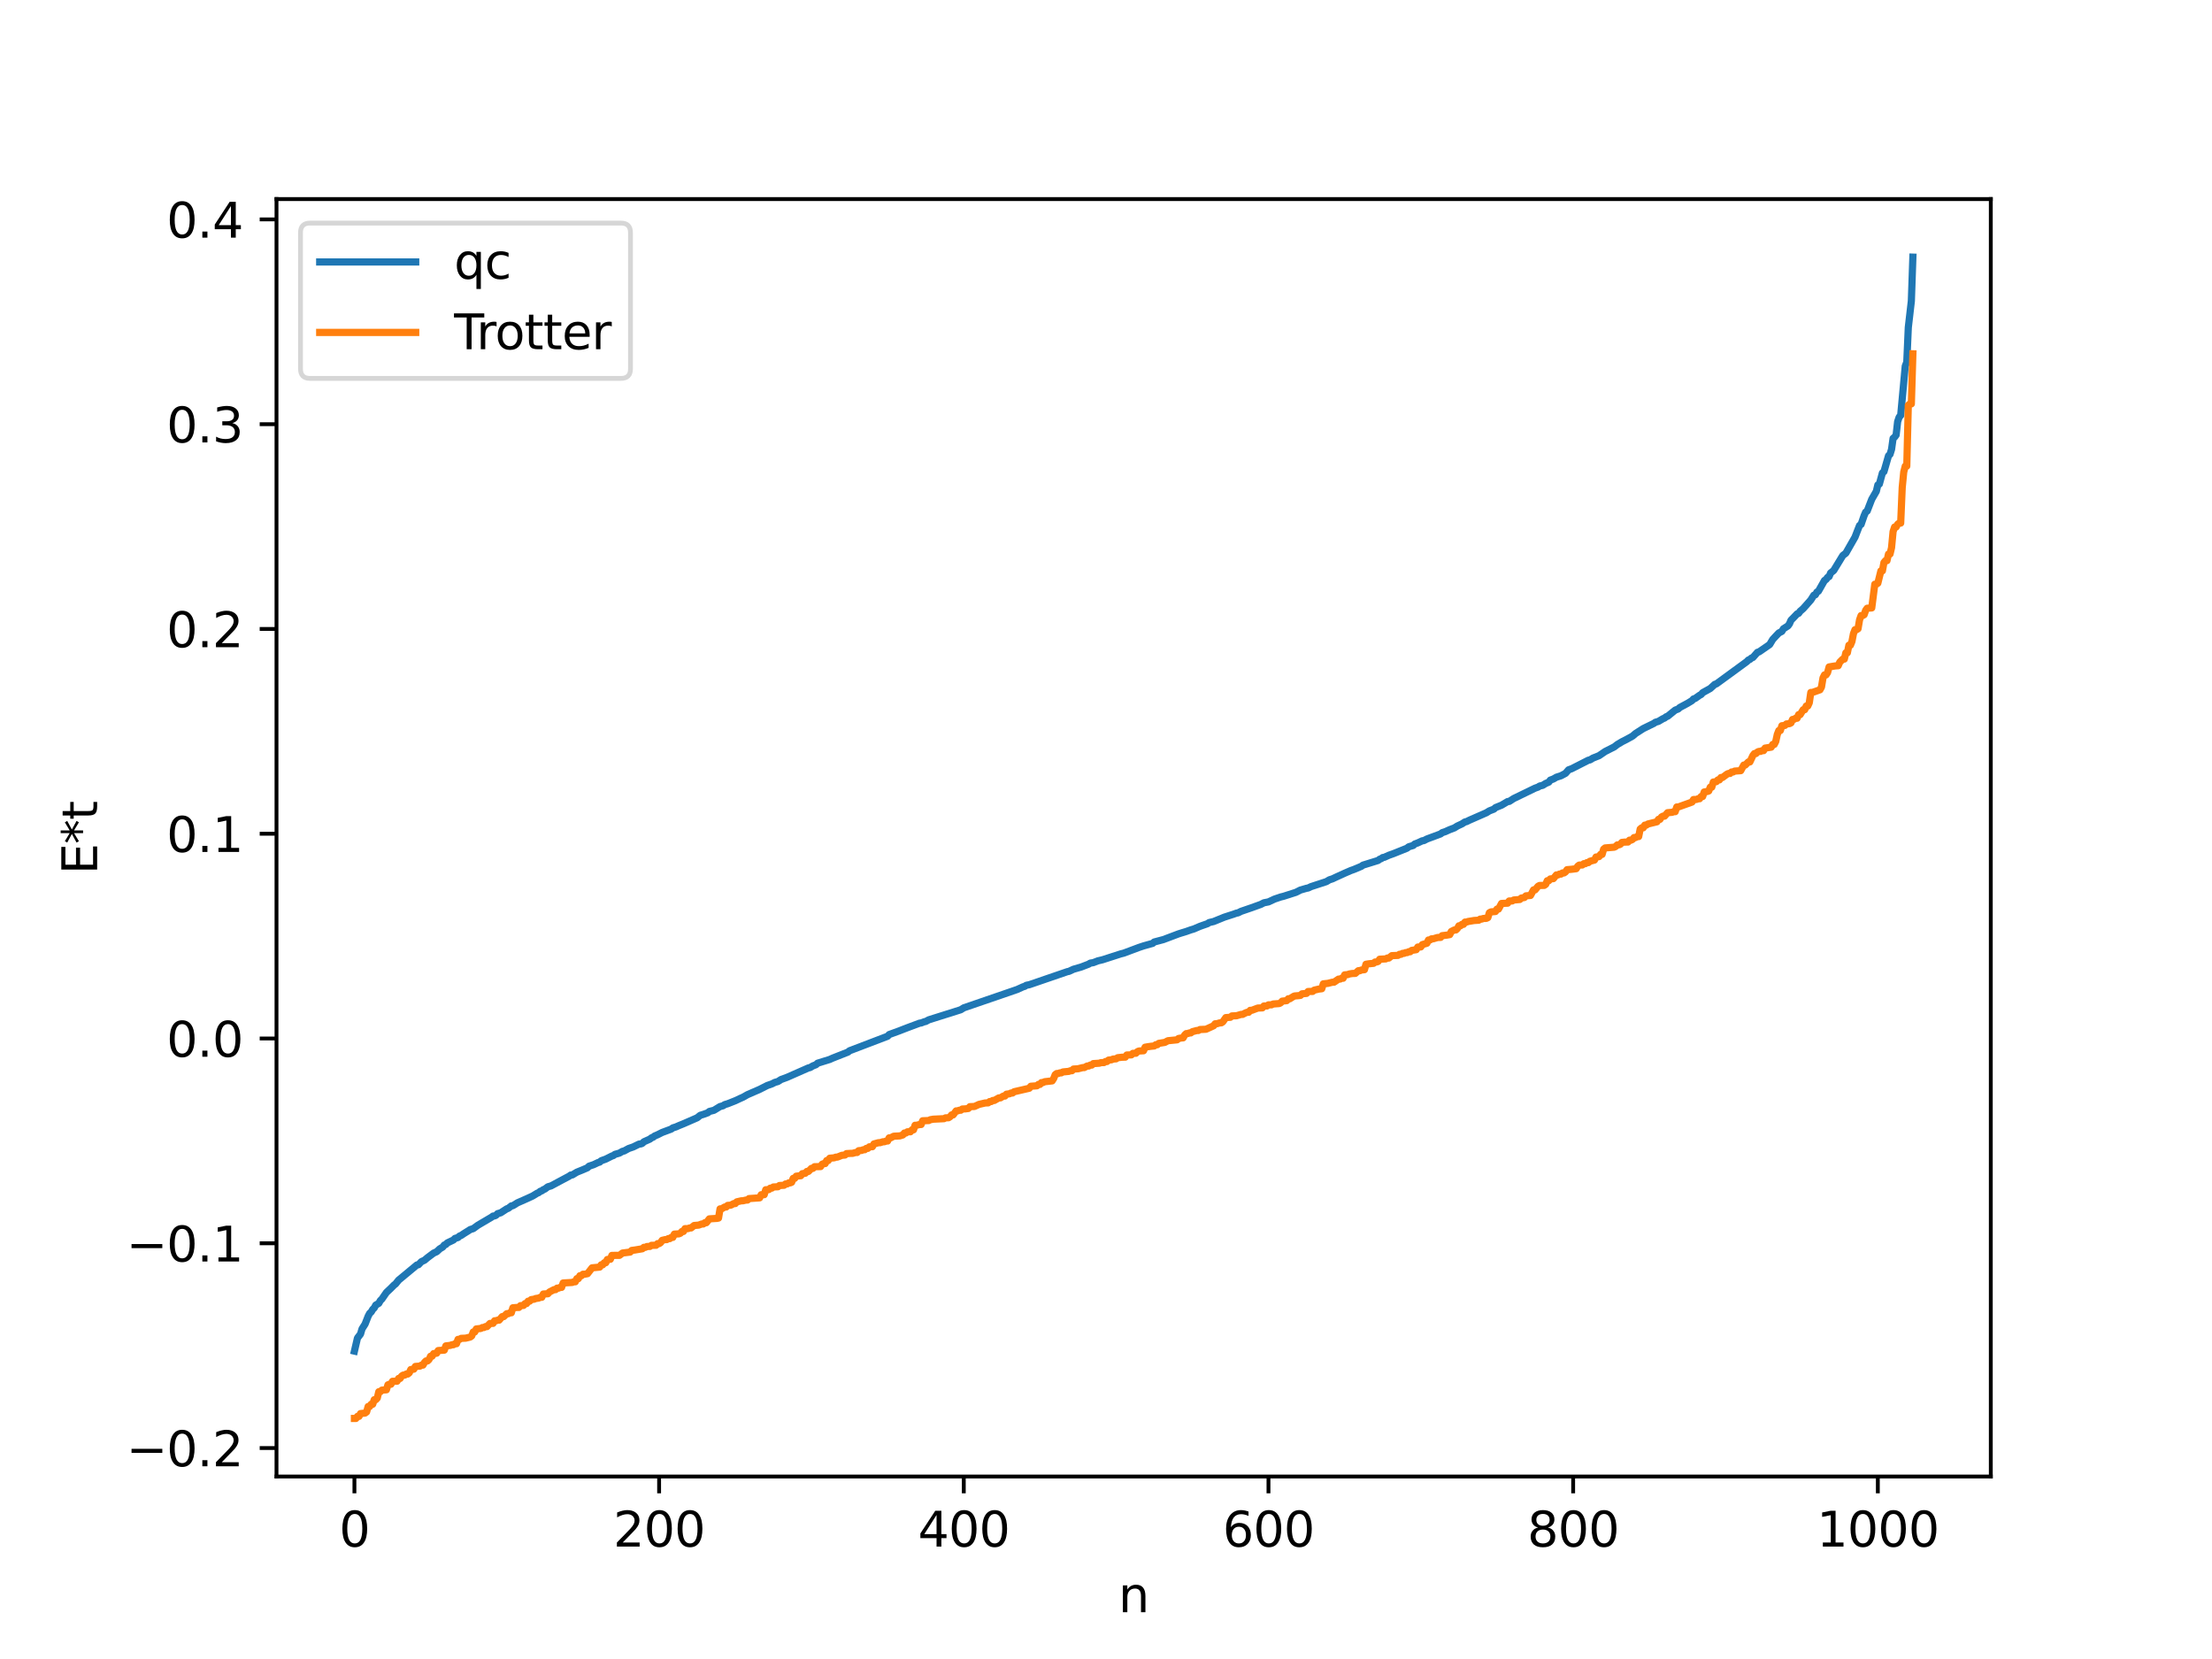 <?xml version="1.0" encoding="utf-8" standalone="no"?>
<!DOCTYPE svg PUBLIC "-//W3C//DTD SVG 1.1//EN"
  "http://www.w3.org/Graphics/SVG/1.1/DTD/svg11.dtd">
<svg xmlns:xlink="http://www.w3.org/1999/xlink" width="460.8pt" height="345.6pt" viewBox="0 0 460.8 345.6" xmlns="http://www.w3.org/2000/svg" version="1.1">
 <defs>
  <style type="text/css">*{stroke-linejoin: round; stroke-linecap: butt}</style>
 </defs>
 <g id="figure_1">
  <g id="patch_1">
   <path d="M 0 345.6 
L 460.8 345.6 
L 460.8 0 
L 0 0 
z
" style="fill: #ffffff"/>
  </g>
  <g id="axes_1">
   <g id="patch_2">
    <path d="M 57.6 307.584 
L 414.72 307.584 
L 414.72 41.472 
L 57.6 41.472 
z
" style="fill: #ffffff"/>
   </g>
   <g id="matplotlib.axis_1">
    <g id="xtick_1">
     <g id="line2d_1">
      <defs>
       <path id="mb5042d1142" d="M 0 0 
L 0 3.5 
" style="stroke: #000000; stroke-width: 0.8"/>
      </defs>
      <g>
       <use xlink:href="#mb5042d1142" x="73.833" y="307.584" style="stroke: #000000; stroke-width: 0.8"/>
      </g>
     </g>
     <g id="text_1">
      <!-- 0 -->
      <g transform="translate(70.651 322.182) scale(0.1 -0.1)">
       <defs>
        <path id="DejaVuSans-30" d="M 2034 4250 
Q 1547 4250 1301 3770 
Q 1056 3291 1056 2328 
Q 1056 1369 1301 889 
Q 1547 409 2034 409 
Q 2525 409 2770 889 
Q 3016 1369 3016 2328 
Q 3016 3291 2770 3770 
Q 2525 4250 2034 4250 
z
M 2034 4750 
Q 2819 4750 3233 4129 
Q 3647 3509 3647 2328 
Q 3647 1150 3233 529 
Q 2819 -91 2034 -91 
Q 1250 -91 836 529 
Q 422 1150 422 2328 
Q 422 3509 836 4129 
Q 1250 4750 2034 4750 
z
" transform="scale(0.016)"/>
       </defs>
       <use xlink:href="#DejaVuSans-30"/>
      </g>
     </g>
    </g>
    <g id="xtick_2">
     <g id="line2d_2">
      <g>
       <use xlink:href="#mb5042d1142" x="137.304" y="307.584" style="stroke: #000000; stroke-width: 0.8"/>
      </g>
     </g>
     <g id="text_2">
      <!-- 200 -->
      <g transform="translate(127.76 322.182) scale(0.1 -0.1)">
       <defs>
        <path id="DejaVuSans-32" d="M 1228 531 
L 3431 531 
L 3431 0 
L 469 0 
L 469 531 
Q 828 903 1448 1529 
Q 2069 2156 2228 2338 
Q 2531 2678 2651 2914 
Q 2772 3150 2772 3378 
Q 2772 3750 2511 3984 
Q 2250 4219 1831 4219 
Q 1534 4219 1204 4116 
Q 875 4013 500 3803 
L 500 4441 
Q 881 4594 1212 4672 
Q 1544 4750 1819 4750 
Q 2544 4750 2975 4387 
Q 3406 4025 3406 3419 
Q 3406 3131 3298 2873 
Q 3191 2616 2906 2266 
Q 2828 2175 2409 1742 
Q 1991 1309 1228 531 
z
" transform="scale(0.016)"/>
       </defs>
       <use xlink:href="#DejaVuSans-32"/>
       <use xlink:href="#DejaVuSans-30" x="63.623"/>
       <use xlink:href="#DejaVuSans-30" x="127.246"/>
      </g>
     </g>
    </g>
    <g id="xtick_3">
     <g id="line2d_3">
      <g>
       <use xlink:href="#mb5042d1142" x="200.775" y="307.584" style="stroke: #000000; stroke-width: 0.8"/>
      </g>
     </g>
     <g id="text_3">
      <!-- 400 -->
      <g transform="translate(191.231 322.182) scale(0.1 -0.1)">
       <defs>
        <path id="DejaVuSans-34" d="M 2419 4116 
L 825 1625 
L 2419 1625 
L 2419 4116 
z
M 2253 4666 
L 3047 4666 
L 3047 1625 
L 3713 1625 
L 3713 1100 
L 3047 1100 
L 3047 0 
L 2419 0 
L 2419 1100 
L 313 1100 
L 313 1709 
L 2253 4666 
z
" transform="scale(0.016)"/>
       </defs>
       <use xlink:href="#DejaVuSans-34"/>
       <use xlink:href="#DejaVuSans-30" x="63.623"/>
       <use xlink:href="#DejaVuSans-30" x="127.246"/>
      </g>
     </g>
    </g>
    <g id="xtick_4">
     <g id="line2d_4">
      <g>
       <use xlink:href="#mb5042d1142" x="264.246" y="307.584" style="stroke: #000000; stroke-width: 0.8"/>
      </g>
     </g>
     <g id="text_4">
      <!-- 600 -->
      <g transform="translate(254.702 322.182) scale(0.1 -0.1)">
       <defs>
        <path id="DejaVuSans-36" d="M 2113 2584 
Q 1688 2584 1439 2293 
Q 1191 2003 1191 1497 
Q 1191 994 1439 701 
Q 1688 409 2113 409 
Q 2538 409 2786 701 
Q 3034 994 3034 1497 
Q 3034 2003 2786 2293 
Q 2538 2584 2113 2584 
z
M 3366 4563 
L 3366 3988 
Q 3128 4100 2886 4159 
Q 2644 4219 2406 4219 
Q 1781 4219 1451 3797 
Q 1122 3375 1075 2522 
Q 1259 2794 1537 2939 
Q 1816 3084 2150 3084 
Q 2853 3084 3261 2657 
Q 3669 2231 3669 1497 
Q 3669 778 3244 343 
Q 2819 -91 2113 -91 
Q 1303 -91 875 529 
Q 447 1150 447 2328 
Q 447 3434 972 4092 
Q 1497 4750 2381 4750 
Q 2619 4750 2861 4703 
Q 3103 4656 3366 4563 
z
" transform="scale(0.016)"/>
       </defs>
       <use xlink:href="#DejaVuSans-36"/>
       <use xlink:href="#DejaVuSans-30" x="63.623"/>
       <use xlink:href="#DejaVuSans-30" x="127.246"/>
      </g>
     </g>
    </g>
    <g id="xtick_5">
     <g id="line2d_5">
      <g>
       <use xlink:href="#mb5042d1142" x="327.717" y="307.584" style="stroke: #000000; stroke-width: 0.8"/>
      </g>
     </g>
     <g id="text_5">
      <!-- 800 -->
      <g transform="translate(318.173 322.182) scale(0.1 -0.1)">
       <defs>
        <path id="DejaVuSans-38" d="M 2034 2216 
Q 1584 2216 1326 1975 
Q 1069 1734 1069 1313 
Q 1069 891 1326 650 
Q 1584 409 2034 409 
Q 2484 409 2743 651 
Q 3003 894 3003 1313 
Q 3003 1734 2745 1975 
Q 2488 2216 2034 2216 
z
M 1403 2484 
Q 997 2584 770 2862 
Q 544 3141 544 3541 
Q 544 4100 942 4425 
Q 1341 4750 2034 4750 
Q 2731 4750 3128 4425 
Q 3525 4100 3525 3541 
Q 3525 3141 3298 2862 
Q 3072 2584 2669 2484 
Q 3125 2378 3379 2068 
Q 3634 1759 3634 1313 
Q 3634 634 3220 271 
Q 2806 -91 2034 -91 
Q 1263 -91 848 271 
Q 434 634 434 1313 
Q 434 1759 690 2068 
Q 947 2378 1403 2484 
z
M 1172 3481 
Q 1172 3119 1398 2916 
Q 1625 2713 2034 2713 
Q 2441 2713 2670 2916 
Q 2900 3119 2900 3481 
Q 2900 3844 2670 4047 
Q 2441 4250 2034 4250 
Q 1625 4250 1398 4047 
Q 1172 3844 1172 3481 
z
" transform="scale(0.016)"/>
       </defs>
       <use xlink:href="#DejaVuSans-38"/>
       <use xlink:href="#DejaVuSans-30" x="63.623"/>
       <use xlink:href="#DejaVuSans-30" x="127.246"/>
      </g>
     </g>
    </g>
    <g id="xtick_6">
     <g id="line2d_6">
      <g>
       <use xlink:href="#mb5042d1142" x="391.188" y="307.584" style="stroke: #000000; stroke-width: 0.8"/>
      </g>
     </g>
     <g id="text_6">
      <!-- 1000 -->
      <g transform="translate(378.463 322.182) scale(0.1 -0.1)">
       <defs>
        <path id="DejaVuSans-31" d="M 794 531 
L 1825 531 
L 1825 4091 
L 703 3866 
L 703 4441 
L 1819 4666 
L 2450 4666 
L 2450 531 
L 3481 531 
L 3481 0 
L 794 0 
L 794 531 
z
" transform="scale(0.016)"/>
       </defs>
       <use xlink:href="#DejaVuSans-31"/>
       <use xlink:href="#DejaVuSans-30" x="63.623"/>
       <use xlink:href="#DejaVuSans-30" x="127.246"/>
       <use xlink:href="#DejaVuSans-30" x="190.869"/>
      </g>
     </g>
    </g>
    <g id="text_7">
     <!-- n -->
     <g transform="translate(232.991 335.861) scale(0.1 -0.1)">
      <defs>
       <path id="DejaVuSans-6e" d="M 3513 2113 
L 3513 0 
L 2938 0 
L 2938 2094 
Q 2938 2591 2744 2837 
Q 2550 3084 2163 3084 
Q 1697 3084 1428 2787 
Q 1159 2491 1159 1978 
L 1159 0 
L 581 0 
L 581 3500 
L 1159 3500 
L 1159 2956 
Q 1366 3272 1645 3428 
Q 1925 3584 2291 3584 
Q 2894 3584 3203 3211 
Q 3513 2838 3513 2113 
z
" transform="scale(0.016)"/>
      </defs>
      <use xlink:href="#DejaVuSans-6e"/>
     </g>
    </g>
   </g>
   <g id="matplotlib.axis_2">
    <g id="ytick_1">
     <g id="line2d_7">
      <defs>
       <path id="mf601cc0571" d="M 0 0 
L -3.5 0 
" style="stroke: #000000; stroke-width: 0.8"/>
      </defs>
      <g>
       <use xlink:href="#mf601cc0571" x="57.6" y="301.652" style="stroke: #000000; stroke-width: 0.8"/>
      </g>
     </g>
     <g id="text_8">
      <!-- −0.2 -->
      <g transform="translate(26.317 305.451) scale(0.1 -0.1)">
       <defs>
        <path id="DejaVuSans-2212" d="M 678 2272 
L 4684 2272 
L 4684 1741 
L 678 1741 
L 678 2272 
z
" transform="scale(0.016)"/>
        <path id="DejaVuSans-2e" d="M 684 794 
L 1344 794 
L 1344 0 
L 684 0 
L 684 794 
z
" transform="scale(0.016)"/>
       </defs>
       <use xlink:href="#DejaVuSans-2212"/>
       <use xlink:href="#DejaVuSans-30" x="83.789"/>
       <use xlink:href="#DejaVuSans-2e" x="147.412"/>
       <use xlink:href="#DejaVuSans-32" x="179.199"/>
      </g>
     </g>
    </g>
    <g id="ytick_2">
     <g id="line2d_8">
      <g>
       <use xlink:href="#mf601cc0571" x="57.6" y="258.995" style="stroke: #000000; stroke-width: 0.8"/>
      </g>
     </g>
     <g id="text_9">
      <!-- −0.1 -->
      <g transform="translate(26.317 262.794) scale(0.1 -0.1)">
       <use xlink:href="#DejaVuSans-2212"/>
       <use xlink:href="#DejaVuSans-30" x="83.789"/>
       <use xlink:href="#DejaVuSans-2e" x="147.412"/>
       <use xlink:href="#DejaVuSans-31" x="179.199"/>
      </g>
     </g>
    </g>
    <g id="ytick_3">
     <g id="line2d_9">
      <g>
       <use xlink:href="#mf601cc0571" x="57.6" y="216.338" style="stroke: #000000; stroke-width: 0.8"/>
      </g>
     </g>
     <g id="text_10">
      <!-- 0.0 -->
      <g transform="translate(34.697 220.137) scale(0.1 -0.1)">
       <use xlink:href="#DejaVuSans-30"/>
       <use xlink:href="#DejaVuSans-2e" x="63.623"/>
       <use xlink:href="#DejaVuSans-30" x="95.41"/>
      </g>
     </g>
    </g>
    <g id="ytick_4">
     <g id="line2d_10">
      <g>
       <use xlink:href="#mf601cc0571" x="57.6" y="173.681" style="stroke: #000000; stroke-width: 0.8"/>
      </g>
     </g>
     <g id="text_11">
      <!-- 0.1 -->
      <g transform="translate(34.697 177.48) scale(0.1 -0.1)">
       <use xlink:href="#DejaVuSans-30"/>
       <use xlink:href="#DejaVuSans-2e" x="63.623"/>
       <use xlink:href="#DejaVuSans-31" x="95.41"/>
      </g>
     </g>
    </g>
    <g id="ytick_5">
     <g id="line2d_11">
      <g>
       <use xlink:href="#mf601cc0571" x="57.6" y="131.023" style="stroke: #000000; stroke-width: 0.8"/>
      </g>
     </g>
     <g id="text_12">
      <!-- 0.2 -->
      <g transform="translate(34.697 134.823) scale(0.1 -0.1)">
       <use xlink:href="#DejaVuSans-30"/>
       <use xlink:href="#DejaVuSans-2e" x="63.623"/>
       <use xlink:href="#DejaVuSans-32" x="95.41"/>
      </g>
     </g>
    </g>
    <g id="ytick_6">
     <g id="line2d_12">
      <g>
       <use xlink:href="#mf601cc0571" x="57.6" y="88.366" style="stroke: #000000; stroke-width: 0.8"/>
      </g>
     </g>
     <g id="text_13">
      <!-- 0.3 -->
      <g transform="translate(34.697 92.165) scale(0.1 -0.1)">
       <defs>
        <path id="DejaVuSans-33" d="M 2597 2516 
Q 3050 2419 3304 2112 
Q 3559 1806 3559 1356 
Q 3559 666 3084 287 
Q 2609 -91 1734 -91 
Q 1441 -91 1130 -33 
Q 819 25 488 141 
L 488 750 
Q 750 597 1062 519 
Q 1375 441 1716 441 
Q 2309 441 2620 675 
Q 2931 909 2931 1356 
Q 2931 1769 2642 2001 
Q 2353 2234 1838 2234 
L 1294 2234 
L 1294 2753 
L 1863 2753 
Q 2328 2753 2575 2939 
Q 2822 3125 2822 3475 
Q 2822 3834 2567 4026 
Q 2313 4219 1838 4219 
Q 1578 4219 1281 4162 
Q 984 4106 628 3988 
L 628 4550 
Q 988 4650 1302 4700 
Q 1616 4750 1894 4750 
Q 2613 4750 3031 4423 
Q 3450 4097 3450 3541 
Q 3450 3153 3228 2886 
Q 3006 2619 2597 2516 
z
" transform="scale(0.016)"/>
       </defs>
       <use xlink:href="#DejaVuSans-30"/>
       <use xlink:href="#DejaVuSans-2e" x="63.623"/>
       <use xlink:href="#DejaVuSans-33" x="95.41"/>
      </g>
     </g>
    </g>
    <g id="ytick_7">
     <g id="line2d_13">
      <g>
       <use xlink:href="#mf601cc0571" x="57.6" y="45.709" style="stroke: #000000; stroke-width: 0.8"/>
      </g>
     </g>
     <g id="text_14">
      <!-- 0.4 -->
      <g transform="translate(34.697 49.508) scale(0.1 -0.1)">
       <use xlink:href="#DejaVuSans-30"/>
       <use xlink:href="#DejaVuSans-2e" x="63.623"/>
       <use xlink:href="#DejaVuSans-34" x="95.41"/>
      </g>
     </g>
    </g>
    <g id="text_15">
     <!-- E*t -->
     <g transform="translate(20.238 182.148) rotate(-90) scale(0.1 -0.1)">
      <defs>
       <path id="DejaVuSans-45" d="M 628 4666 
L 3578 4666 
L 3578 4134 
L 1259 4134 
L 1259 2753 
L 3481 2753 
L 3481 2222 
L 1259 2222 
L 1259 531 
L 3634 531 
L 3634 0 
L 628 0 
L 628 4666 
z
" transform="scale(0.016)"/>
       <path id="DejaVuSans-2a" d="M 3009 3897 
L 1888 3291 
L 3009 2681 
L 2828 2375 
L 1778 3009 
L 1778 1831 
L 1422 1831 
L 1422 3009 
L 372 2375 
L 191 2681 
L 1313 3291 
L 191 3897 
L 372 4206 
L 1422 3572 
L 1422 4750 
L 1778 4750 
L 1778 3572 
L 2828 4206 
L 3009 3897 
z
" transform="scale(0.016)"/>
       <path id="DejaVuSans-74" d="M 1172 4494 
L 1172 3500 
L 2356 3500 
L 2356 3053 
L 1172 3053 
L 1172 1153 
Q 1172 725 1289 603 
Q 1406 481 1766 481 
L 2356 481 
L 2356 0 
L 1766 0 
Q 1100 0 847 248 
Q 594 497 594 1153 
L 594 3053 
L 172 3053 
L 172 3500 
L 594 3500 
L 594 4494 
L 1172 4494 
z
" transform="scale(0.016)"/>
      </defs>
      <use xlink:href="#DejaVuSans-45"/>
      <use xlink:href="#DejaVuSans-2a" x="63.184"/>
      <use xlink:href="#DejaVuSans-74" x="113.184"/>
     </g>
    </g>
   </g>
   <g id="line2d_14">
    <path d="M 73.833 281.462 
L 74.467 278.738 
L 75.102 277.907 
L 75.42 276.826 
L 76.054 275.827 
L 76.689 274.206 
L 77.006 273.596 
L 77.324 273.312 
L 77.641 272.776 
L 77.958 272.472 
L 78.276 271.872 
L 78.91 271.508 
L 79.228 270.933 
L 79.545 270.63 
L 80.497 269.25 
L 81.449 268.348 
L 82.084 267.703 
L 82.401 267.469 
L 83.036 266.679 
L 86.844 263.519 
L 87.162 263.47 
L 87.796 262.819 
L 88.431 262.527 
L 89.066 261.992 
L 90.335 261.042 
L 90.97 260.757 
L 91.605 260.16 
L 92.239 259.775 
L 92.557 259.363 
L 92.874 259.245 
L 93.191 258.918 
L 94.461 258.314 
L 94.778 257.986 
L 95.413 257.797 
L 95.73 257.488 
L 96.048 257.373 
L 96.682 256.947 
L 97.634 256.356 
L 97.952 256.14 
L 98.586 255.945 
L 99.539 255.248 
L 102.395 253.565 
L 102.712 253.328 
L 103.029 253.298 
L 103.347 253.151 
L 103.664 252.826 
L 104.299 252.648 
L 105.568 251.82 
L 105.886 251.713 
L 106.52 251.212 
L 106.838 251.167 
L 107.79 250.573 
L 109.694 249.732 
L 110.963 249.148 
L 111.915 248.563 
L 112.233 248.442 
L 112.55 248.16 
L 112.867 248.082 
L 113.185 247.823 
L 113.502 247.708 
L 114.137 247.227 
L 114.772 247.05 
L 118.58 245.014 
L 118.897 244.783 
L 119.215 244.76 
L 120.167 244.187 
L 121.436 243.672 
L 122.388 243.261 
L 122.705 242.94 
L 123.658 242.622 
L 124.61 242.171 
L 124.927 242.088 
L 125.244 241.801 
L 126.196 241.462 
L 127.466 240.822 
L 127.783 240.722 
L 128.1 240.471 
L 128.735 240.3 
L 129.053 240.2 
L 129.687 239.836 
L 130.005 239.775 
L 130.957 239.254 
L 131.909 238.927 
L 132.861 238.461 
L 133.178 238.317 
L 133.496 238.303 
L 133.813 238.173 
L 134.13 237.856 
L 135.4 237.288 
L 135.717 237.022 
L 136.034 236.919 
L 136.352 236.659 
L 136.986 236.39 
L 137.939 235.911 
L 139.843 235.201 
L 140.16 234.958 
L 140.795 234.763 
L 141.429 234.484 
L 142.381 234.098 
L 145.238 232.852 
L 145.872 232.342 
L 146.507 232.149 
L 147.459 231.806 
L 147.777 231.533 
L 148.729 231.293 
L 149.998 230.514 
L 150.633 230.349 
L 150.95 230.118 
L 151.585 229.929 
L 153.172 229.303 
L 154.124 228.854 
L 154.758 228.578 
L 155.71 228.039 
L 158.249 226.935 
L 159.836 226.129 
L 160.788 225.801 
L 161.423 225.479 
L 162.058 225.302 
L 162.692 224.892 
L 163.962 224.426 
L 168.405 222.466 
L 168.722 222.409 
L 169.357 222.036 
L 169.991 221.797 
L 170.309 221.488 
L 172.848 220.703 
L 173.482 220.416 
L 176.656 219.165 
L 176.973 218.894 
L 184.907 215.867 
L 185.224 215.519 
L 187.446 214.706 
L 188.081 214.455 
L 189.033 214.09 
L 191.572 213.141 
L 191.889 213.104 
L 192.524 212.855 
L 192.841 212.793 
L 193.476 212.45 
L 196.967 211.348 
L 197.919 211.055 
L 199.188 210.65 
L 200.14 210.348 
L 200.775 209.95 
L 211.882 206.134 
L 213.152 205.559 
L 213.469 205.477 
L 213.786 205.256 
L 214.421 205.134 
L 222.355 202.412 
L 222.672 202.354 
L 223.624 201.912 
L 225.211 201.454 
L 226.798 200.846 
L 227.115 200.636 
L 227.75 200.536 
L 228.702 200.166 
L 229.654 199.942 
L 233.462 198.714 
L 234.097 198.555 
L 237.271 197.367 
L 238.223 197.049 
L 240.127 196.518 
L 240.444 196.237 
L 242.348 195.732 
L 245.522 194.537 
L 246.157 194.338 
L 247.109 194.047 
L 248.061 193.709 
L 248.696 193.521 
L 249.965 192.974 
L 250.6 192.75 
L 251.552 192.417 
L 251.869 192.191 
L 252.821 191.968 
L 255.043 191.063 
L 256.947 190.448 
L 257.581 190.218 
L 257.899 190.168 
L 258.534 189.848 
L 260.12 189.304 
L 260.755 189.086 
L 262.659 188.399 
L 263.294 188.068 
L 264.246 187.882 
L 265.515 187.292 
L 266.785 186.861 
L 267.42 186.703 
L 269.958 185.889 
L 270.91 185.407 
L 272.18 185.043 
L 272.497 184.992 
L 273.132 184.692 
L 276.305 183.659 
L 276.94 183.281 
L 277.575 183.078 
L 278.21 182.776 
L 280.114 181.908 
L 281.383 181.355 
L 282.018 181.131 
L 283.605 180.466 
L 283.922 180.228 
L 287.096 179.245 
L 287.413 178.984 
L 287.73 178.879 
L 288.048 178.643 
L 288.365 178.597 
L 289.317 178.169 
L 290.269 177.832 
L 293.125 176.684 
L 293.443 176.408 
L 294.395 176.124 
L 294.712 175.819 
L 295.347 175.593 
L 296.299 175.147 
L 296.616 175.115 
L 297.251 174.779 
L 300.107 173.719 
L 300.424 173.46 
L 301.059 173.256 
L 302.011 172.827 
L 302.963 172.47 
L 303.598 172.072 
L 304.55 171.631 
L 305.185 171.219 
L 305.502 171.16 
L 306.137 170.845 
L 309.628 169.317 
L 310.262 168.922 
L 310.897 168.675 
L 311.215 168.551 
L 311.532 168.243 
L 312.801 167.732 
L 314.071 166.978 
L 314.388 166.952 
L 315.34 166.344 
L 319.783 164.187 
L 320.418 163.963 
L 320.735 163.747 
L 321.37 163.598 
L 322.005 163.202 
L 322.639 162.933 
L 322.957 162.513 
L 323.591 162.28 
L 324.226 161.908 
L 325.178 161.606 
L 325.813 161.269 
L 326.13 161.098 
L 326.765 160.368 
L 327.4 160.14 
L 330.891 158.363 
L 331.208 158.306 
L 331.843 157.925 
L 333.112 157.419 
L 334.381 156.553 
L 336.286 155.586 
L 336.92 155.095 
L 337.872 154.525 
L 338.824 154.042 
L 340.094 153.336 
L 340.729 152.792 
L 342.315 151.776 
L 344.537 150.69 
L 344.854 150.46 
L 345.489 150.275 
L 346.441 149.708 
L 346.758 149.592 
L 347.076 149.317 
L 347.393 149.216 
L 348.98 147.928 
L 349.615 147.689 
L 349.932 147.383 
L 351.519 146.531 
L 352.471 145.954 
L 352.788 145.597 
L 353.105 145.517 
L 354.058 144.839 
L 354.375 144.681 
L 354.692 144.302 
L 356.279 143.424 
L 357.231 142.558 
L 357.548 142.464 
L 363.896 137.827 
L 364.213 137.495 
L 364.53 137.379 
L 364.848 137.085 
L 365.165 136.962 
L 366.117 135.884 
L 366.434 135.804 
L 368.656 134.27 
L 369.291 133.209 
L 369.925 132.525 
L 370.56 131.857 
L 371.195 131.527 
L 371.512 130.994 
L 372.464 130.386 
L 372.781 129.944 
L 373.099 129.201 
L 373.734 128.559 
L 374.368 127.883 
L 374.686 127.769 
L 375.003 127.331 
L 375.638 126.782 
L 377.224 124.989 
L 377.859 123.988 
L 378.177 123.899 
L 378.494 123.341 
L 378.811 123.157 
L 380.081 120.916 
L 380.398 120.721 
L 380.715 120.278 
L 381.033 120.111 
L 381.35 119.355 
L 381.985 118.855 
L 383.889 115.725 
L 384.524 115.233 
L 386.428 111.897 
L 387.062 110.264 
L 387.38 109.46 
L 387.697 109.249 
L 388.332 107.408 
L 388.649 106.681 
L 388.967 106.462 
L 389.919 104.003 
L 390.871 102.356 
L 391.188 101.022 
L 391.505 100.845 
L 392.14 98.518 
L 392.458 98.258 
L 393.41 94.952 
L 393.727 94.635 
L 394.044 93.608 
L 394.362 91.323 
L 394.679 91.057 
L 394.996 90.626 
L 395.314 87.828 
L 395.631 86.891 
L 395.948 86.536 
L 396.9 76.262 
L 397.218 75.439 
L 397.535 68.209 
L 398.17 62.713 
L 398.487 53.568 
L 398.487 53.568 
" clip-path="url(#p622e72bfe2)" style="fill: none; stroke: #1f77b4; stroke-width: 1.5; stroke-linecap: square"/>
   </g>
   <g id="line2d_15">
    <path d="M 73.833 295.488 
L 74.15 295.488 
L 74.467 295.061 
L 74.785 295.061 
L 75.102 294.476 
L 76.054 294.366 
L 76.372 294.137 
L 76.689 293.001 
L 77.006 293.001 
L 77.324 292.529 
L 77.641 292.529 
L 77.958 291.584 
L 78.276 291.584 
L 78.593 291.245 
L 78.91 289.921 
L 79.228 289.921 
L 79.545 289.59 
L 80.497 289.519 
L 80.815 288.486 
L 81.132 288.359 
L 81.449 288.359 
L 81.767 287.747 
L 82.719 287.732 
L 83.036 287.158 
L 83.353 287.158 
L 83.671 286.661 
L 83.988 286.46 
L 84.305 286.46 
L 84.623 286.238 
L 84.94 286.238 
L 85.258 285.979 
L 85.575 285.299 
L 86.21 285.223 
L 86.527 284.657 
L 87.479 284.585 
L 87.796 284.375 
L 88.114 284.375 
L 88.431 283.824 
L 88.748 283.508 
L 89.066 283.508 
L 89.383 283.209 
L 89.7 282.525 
L 90.018 282.525 
L 90.335 281.98 
L 90.97 281.894 
L 91.287 281.344 
L 92.557 281.257 
L 92.874 280.376 
L 93.826 280.264 
L 94.143 280.13 
L 94.461 280.13 
L 94.778 279.919 
L 95.096 279.919 
L 95.413 279.019 
L 95.73 279.019 
L 96.048 278.806 
L 97 278.765 
L 97.952 278.535 
L 98.269 278.291 
L 98.586 277.471 
L 98.904 277.471 
L 99.221 276.843 
L 100.173 276.74 
L 100.491 276.55 
L 100.808 276.55 
L 101.125 276.357 
L 101.443 276.357 
L 102.077 275.694 
L 102.712 275.683 
L 103.029 275.144 
L 103.347 275.144 
L 103.664 275.01 
L 103.981 275.01 
L 104.616 274.275 
L 104.934 274.275 
L 105.568 273.667 
L 105.886 273.667 
L 106.203 273.479 
L 106.52 273.479 
L 106.838 272.432 
L 107.79 272.363 
L 108.107 272.363 
L 108.424 271.992 
L 109.059 271.944 
L 109.377 271.56 
L 109.694 271.56 
L 110.011 271.064 
L 110.329 271.064 
L 110.646 270.738 
L 111.281 270.641 
L 111.598 270.504 
L 112.233 270.413 
L 112.55 270.25 
L 112.867 270.25 
L 113.185 269.568 
L 114.137 269.514 
L 114.454 269.148 
L 115.406 268.659 
L 115.724 268.659 
L 116.041 268.346 
L 116.358 268.346 
L 116.676 268.184 
L 116.993 268.184 
L 117.31 267.269 
L 119.215 267.159 
L 119.532 267.018 
L 119.849 267.018 
L 120.167 266.365 
L 120.484 266.365 
L 120.801 265.756 
L 121.119 265.756 
L 121.436 265.448 
L 121.753 265.448 
L 122.388 265.332 
L 123.34 264.113 
L 124.927 263.959 
L 125.244 263.482 
L 125.562 263.482 
L 125.879 263.052 
L 126.196 263.052 
L 126.514 262.372 
L 127.148 262.33 
L 127.466 261.524 
L 129.053 261.51 
L 129.687 261.027 
L 131.274 260.831 
L 131.591 260.489 
L 132.226 260.405 
L 133.813 260.14 
L 134.13 259.843 
L 134.448 259.843 
L 134.765 259.675 
L 135.4 259.652 
L 135.717 259.42 
L 136.669 259.416 
L 136.986 259.071 
L 137.304 259.071 
L 137.621 258.868 
L 137.939 258.385 
L 138.573 258.235 
L 138.891 258.235 
L 139.208 258.029 
L 139.525 258.029 
L 139.843 257.774 
L 140.16 257.774 
L 140.477 257.089 
L 141.429 257.033 
L 141.747 256.897 
L 142.064 256.535 
L 142.381 256.535 
L 142.699 255.95 
L 143.334 255.949 
L 143.651 255.804 
L 143.968 255.804 
L 144.603 255.293 
L 145.555 255.212 
L 146.19 254.977 
L 146.507 254.977 
L 146.824 254.716 
L 147.142 254.716 
L 147.777 253.91 
L 149.363 253.813 
L 149.681 253.746 
L 149.998 251.833 
L 150.315 251.833 
L 150.95 251.446 
L 151.267 251.446 
L 151.585 251.107 
L 152.22 251.065 
L 152.854 250.728 
L 153.172 250.728 
L 153.489 250.364 
L 154.441 250.148 
L 154.758 250.148 
L 155.393 249.996 
L 155.71 249.996 
L 156.028 249.689 
L 158.249 249.534 
L 158.567 248.882 
L 159.201 248.873 
L 159.519 247.845 
L 160.153 247.816 
L 160.471 247.512 
L 160.788 247.508 
L 161.105 247.27 
L 162.058 247.224 
L 162.375 246.963 
L 163.327 246.913 
L 163.644 246.64 
L 163.962 246.64 
L 164.279 246.425 
L 164.596 246.425 
L 164.914 246.287 
L 165.231 245.476 
L 165.548 245.476 
L 165.866 245.024 
L 166.5 244.951 
L 166.818 244.925 
L 167.135 244.5 
L 167.77 244.405 
L 168.087 244.032 
L 168.405 244.032 
L 169.039 243.389 
L 169.357 243.389 
L 169.674 243.049 
L 170.943 243.021 
L 171.261 242.536 
L 171.578 242.396 
L 171.896 242.396 
L 172.213 241.765 
L 172.53 241.765 
L 172.848 241.28 
L 173.8 241.189 
L 174.117 241.049 
L 174.434 241.049 
L 175.386 240.67 
L 176.021 240.617 
L 176.339 240.319 
L 177.291 240.264 
L 177.608 240.264 
L 178.243 240.085 
L 178.56 240.085 
L 178.877 239.711 
L 179.512 239.654 
L 179.829 239.504 
L 180.147 239.504 
L 180.464 239.23 
L 180.781 239.23 
L 181.099 238.904 
L 181.734 238.88 
L 182.051 238.304 
L 183.003 238.047 
L 183.32 238.047 
L 183.955 237.845 
L 184.272 237.845 
L 184.59 237.696 
L 184.907 237.696 
L 185.224 237.039 
L 185.542 237.039 
L 186.177 236.696 
L 187.446 236.629 
L 188.081 236.428 
L 188.398 236.028 
L 188.715 236.028 
L 189.033 235.777 
L 189.667 235.767 
L 189.985 235.366 
L 190.302 235.366 
L 190.62 234.417 
L 190.937 234.417 
L 191.572 234.255 
L 191.889 234.255 
L 192.206 233.475 
L 193.476 233.43 
L 193.793 233.258 
L 194.428 233.148 
L 196.649 233.041 
L 196.967 232.87 
L 197.601 232.845 
L 197.919 232.636 
L 198.236 232.255 
L 198.553 232.255 
L 199.188 231.418 
L 199.505 231.418 
L 199.823 231.282 
L 200.14 231.282 
L 200.458 231.031 
L 201.092 230.999 
L 201.727 230.916 
L 202.044 230.54 
L 202.996 230.498 
L 203.948 230.064 
L 205.218 229.771 
L 205.853 229.744 
L 206.17 229.474 
L 206.487 229.474 
L 206.805 229.251 
L 207.122 229.251 
L 208.074 228.712 
L 208.391 228.712 
L 209.026 228.327 
L 209.343 228.327 
L 209.661 227.941 
L 210.296 227.857 
L 210.613 227.695 
L 210.93 227.695 
L 211.248 227.432 
L 214.421 226.7 
L 214.739 226.285 
L 216.008 226.19 
L 216.325 225.902 
L 216.643 225.902 
L 216.96 225.519 
L 217.277 225.519 
L 217.595 225.346 
L 219.181 225.167 
L 219.499 224.676 
L 219.816 223.877 
L 220.134 223.638 
L 220.451 223.638 
L 220.768 223.496 
L 221.086 223.496 
L 221.403 223.308 
L 222.672 223.183 
L 222.99 223.05 
L 223.307 223.05 
L 223.624 222.704 
L 224.577 222.647 
L 225.529 222.406 
L 225.846 222.406 
L 226.481 222.074 
L 226.798 222.074 
L 227.115 221.876 
L 227.433 221.876 
L 227.75 221.569 
L 229.02 221.485 
L 229.337 221.366 
L 229.972 221.354 
L 230.289 221.138 
L 230.606 221.138 
L 230.924 220.839 
L 231.558 220.77 
L 231.876 220.62 
L 232.51 220.573 
L 232.828 220.344 
L 233.78 220.236 
L 234.415 220.225 
L 234.732 219.778 
L 235.684 219.747 
L 236.001 219.43 
L 236.636 219.409 
L 236.953 219.075 
L 237.271 218.944 
L 238.223 218.89 
L 238.54 218.155 
L 239.175 218.044 
L 239.81 217.955 
L 240.444 217.893 
L 240.762 217.638 
L 241.079 217.638 
L 241.396 217.354 
L 242.666 217.147 
L 243.3 216.801 
L 245.205 216.614 
L 245.522 216.333 
L 246.157 216.222 
L 246.474 216.2 
L 246.791 215.614 
L 247.109 215.324 
L 247.426 215.324 
L 247.743 215.176 
L 248.061 215.176 
L 248.378 214.922 
L 249.33 214.67 
L 249.648 214.67 
L 249.965 214.47 
L 251.234 214.412 
L 252.821 213.686 
L 253.139 213.276 
L 253.456 213.276 
L 254.091 213.082 
L 254.408 213.082 
L 254.725 212.881 
L 255.36 211.985 
L 256.312 211.918 
L 256.629 211.636 
L 257.581 211.6 
L 258.534 211.32 
L 258.851 211.32 
L 259.486 210.995 
L 259.803 210.874 
L 260.12 210.874 
L 260.438 210.473 
L 260.755 210.473 
L 262.024 209.997 
L 262.977 209.958 
L 263.294 209.566 
L 263.929 209.564 
L 264.246 209.328 
L 264.881 209.323 
L 265.198 209.153 
L 266.467 209.062 
L 266.785 208.907 
L 267.102 208.557 
L 268.054 208.451 
L 268.372 208.065 
L 268.689 208.065 
L 269.324 207.664 
L 269.641 207.483 
L 270.593 207.402 
L 270.91 207.356 
L 271.228 207.035 
L 272.18 206.942 
L 272.497 206.548 
L 273.449 206.531 
L 273.767 206.268 
L 274.719 206.045 
L 275.353 205.97 
L 275.671 204.954 
L 276.623 204.85 
L 277.575 204.612 
L 277.892 204.612 
L 278.844 203.966 
L 279.162 203.966 
L 279.479 203.789 
L 279.796 203.789 
L 280.114 203.082 
L 280.748 203.029 
L 281.066 202.9 
L 281.7 202.798 
L 282.335 202.778 
L 282.97 202.216 
L 283.287 202.216 
L 283.605 202.063 
L 284.239 202.004 
L 284.557 200.873 
L 285.191 200.774 
L 286.143 200.675 
L 286.461 200.403 
L 286.778 200.403 
L 287.096 200.282 
L 287.413 199.822 
L 288.682 199.755 
L 289 199.582 
L 289.317 199.582 
L 289.952 199.077 
L 291.221 199.025 
L 291.539 198.801 
L 291.856 198.801 
L 292.173 198.603 
L 292.491 198.603 
L 292.808 198.448 
L 293.125 198.448 
L 293.443 198.269 
L 293.76 198.269 
L 294.077 197.986 
L 295.029 197.836 
L 295.347 197.288 
L 295.981 197.263 
L 296.299 196.779 
L 297.251 196.496 
L 297.568 195.82 
L 297.886 195.82 
L 298.203 195.581 
L 298.52 195.581 
L 299.472 195.3 
L 300.107 195.276 
L 300.424 194.917 
L 301.377 194.808 
L 302.011 194.695 
L 302.329 194.049 
L 302.963 193.729 
L 303.281 193.729 
L 303.598 193.429 
L 303.915 192.865 
L 304.233 192.865 
L 304.55 192.561 
L 304.867 192.561 
L 305.185 192.087 
L 305.502 192.087 
L 305.82 191.966 
L 306.454 191.863 
L 307.089 191.755 
L 308.041 191.697 
L 308.358 191.465 
L 308.676 191.465 
L 308.993 191.333 
L 309.628 191.315 
L 309.945 191.157 
L 310.262 190.15 
L 310.58 189.967 
L 311.532 189.883 
L 311.849 189.38 
L 312.167 189.38 
L 312.801 188.205 
L 314.071 188.147 
L 314.388 187.692 
L 315.023 187.683 
L 315.34 187.488 
L 316.61 187.379 
L 316.927 187.079 
L 317.562 186.967 
L 317.879 186.623 
L 318.831 186.539 
L 319.466 185.377 
L 319.783 185.377 
L 320.418 184.614 
L 320.735 184.457 
L 321.687 184.443 
L 322.005 184.216 
L 322.322 183.472 
L 322.639 183.472 
L 322.957 183.099 
L 323.591 183.036 
L 324.226 182.263 
L 324.543 182.263 
L 324.861 182.089 
L 325.178 182.089 
L 325.496 181.849 
L 325.813 181.849 
L 326.13 181.638 
L 326.448 181.171 
L 327.4 181.086 
L 328.352 180.966 
L 328.669 180.447 
L 328.986 180.211 
L 329.621 180.19 
L 329.939 179.921 
L 330.256 179.921 
L 330.573 179.702 
L 330.891 179.702 
L 331.208 179.415 
L 332.16 179.166 
L 332.477 178.536 
L 333.112 178.447 
L 333.429 177.987 
L 333.747 177.987 
L 334.064 176.9 
L 334.381 176.641 
L 336.286 176.486 
L 336.603 176.312 
L 336.92 176.005 
L 337.238 176.005 
L 337.555 175.867 
L 337.872 175.488 
L 338.507 175.422 
L 339.142 175.41 
L 339.459 175.02 
L 339.777 175.02 
L 340.094 174.86 
L 340.411 174.472 
L 340.729 174.472 
L 341.046 174.276 
L 341.363 174.276 
L 341.681 172.707 
L 341.998 172.445 
L 342.315 172.445 
L 342.633 171.893 
L 342.95 171.893 
L 343.267 171.659 
L 345.172 171.193 
L 345.489 170.685 
L 345.806 170.685 
L 346.124 170.189 
L 346.441 170.016 
L 346.758 170.016 
L 347.393 169.298 
L 348.345 169.219 
L 348.662 169.084 
L 348.98 169.084 
L 349.297 168.11 
L 349.615 168.11 
L 352.471 167.087 
L 352.788 166.557 
L 353.423 166.544 
L 353.74 166.39 
L 354.058 166.39 
L 354.375 165.933 
L 354.692 165.933 
L 355.01 164.986 
L 355.644 164.888 
L 355.962 164.776 
L 356.279 163.983 
L 356.596 163.983 
L 356.914 162.91 
L 357.548 162.833 
L 357.866 162.468 
L 358.183 162.468 
L 358.5 161.973 
L 358.818 161.973 
L 359.77 161.268 
L 360.087 161.121 
L 360.405 161.121 
L 360.722 160.818 
L 361.039 160.818 
L 361.357 160.634 
L 362.626 160.544 
L 363.261 159.374 
L 363.578 159.374 
L 364.213 158.726 
L 364.53 158.726 
L 365.165 157.376 
L 365.482 156.979 
L 365.8 156.979 
L 366.117 156.657 
L 366.434 156.529 
L 366.752 156.529 
L 367.069 156.374 
L 367.386 156.374 
L 367.704 155.844 
L 368.973 155.651 
L 369.291 155.081 
L 369.608 155.081 
L 369.925 154.455 
L 370.243 152.99 
L 370.56 152.184 
L 370.877 152.184 
L 371.195 151.185 
L 371.829 151.122 
L 372.147 150.815 
L 372.781 150.749 
L 373.099 150.586 
L 373.416 149.877 
L 373.734 149.841 
L 374.051 149.627 
L 374.368 149.627 
L 374.686 148.875 
L 375.003 148.875 
L 375.638 147.842 
L 375.955 147.842 
L 376.272 147.084 
L 376.59 147.084 
L 376.907 146.405 
L 377.224 144.252 
L 377.542 144.252 
L 379.129 143.699 
L 379.446 143.131 
L 379.763 141.216 
L 380.081 140.59 
L 380.398 140.59 
L 380.715 140.119 
L 381.033 138.934 
L 381.667 138.827 
L 382.302 138.725 
L 382.937 138.678 
L 383.254 137.939 
L 383.889 137.303 
L 384.206 137.303 
L 384.524 135.989 
L 384.841 135.989 
L 385.158 134.411 
L 385.476 134.411 
L 385.793 133.63 
L 386.11 131.991 
L 386.428 131.176 
L 386.745 131.176 
L 387.062 130.98 
L 387.38 129.116 
L 387.697 128.233 
L 388.015 128.233 
L 388.332 128.059 
L 388.649 127.143 
L 388.967 126.708 
L 389.919 126.644 
L 390.553 121.705 
L 390.871 121.705 
L 391.188 121.495 
L 391.823 118.924 
L 392.14 118.924 
L 392.458 117.184 
L 392.775 116.805 
L 393.092 116.805 
L 393.41 115.417 
L 393.727 115.417 
L 394.044 114.087 
L 394.362 110.746 
L 394.679 109.788 
L 394.996 109.788 
L 395.314 109.211 
L 395.631 108.972 
L 395.948 108.972 
L 396.266 101.566 
L 396.583 98.328 
L 396.9 97.098 
L 397.218 97.098 
L 397.535 84.418 
L 397.853 84.137 
L 398.17 84.137 
L 398.487 73.704 
L 398.487 73.704 
" clip-path="url(#p622e72bfe2)" style="fill: none; stroke: #ff7f0e; stroke-width: 1.5; stroke-linecap: square"/>
   </g>
   <g id="patch_3">
    <path d="M 57.6 307.584 
L 57.6 41.472 
" style="fill: none; stroke: #000000; stroke-width: 0.8; stroke-linejoin: miter; stroke-linecap: square"/>
   </g>
   <g id="patch_4">
    <path d="M 414.72 307.584 
L 414.72 41.472 
" style="fill: none; stroke: #000000; stroke-width: 0.8; stroke-linejoin: miter; stroke-linecap: square"/>
   </g>
   <g id="patch_5">
    <path d="M 57.6 307.584 
L 414.72 307.584 
" style="fill: none; stroke: #000000; stroke-width: 0.8; stroke-linejoin: miter; stroke-linecap: square"/>
   </g>
   <g id="patch_6">
    <path d="M 57.6 41.472 
L 414.72 41.472 
" style="fill: none; stroke: #000000; stroke-width: 0.8; stroke-linejoin: miter; stroke-linecap: square"/>
   </g>
   <g id="legend_1">
    <g id="patch_7">
     <path d="M 64.6 78.828 
L 129.342 78.828 
Q 131.342 78.828 131.342 76.828 
L 131.342 48.472 
Q 131.342 46.472 129.342 46.472 
L 64.6 46.472 
Q 62.6 46.472 62.6 48.472 
L 62.6 76.828 
Q 62.6 78.828 64.6 78.828 
z
" style="fill: #ffffff; opacity: 0.8; stroke: #cccccc; stroke-linejoin: miter"/>
    </g>
    <g id="line2d_16">
     <path d="M 66.6 54.57 
L 76.6 54.57 
L 86.6 54.57 
" style="fill: none; stroke: #1f77b4; stroke-width: 1.5; stroke-linecap: square"/>
    </g>
    <g id="text_16">
     <!-- qc -->
     <g transform="translate(94.6 58.07) scale(0.1 -0.1)">
      <defs>
       <path id="DejaVuSans-71" d="M 947 1747 
Q 947 1113 1208 752 
Q 1469 391 1925 391 
Q 2381 391 2643 752 
Q 2906 1113 2906 1747 
Q 2906 2381 2643 2742 
Q 2381 3103 1925 3103 
Q 1469 3103 1208 2742 
Q 947 2381 947 1747 
z
M 2906 525 
Q 2725 213 2448 61 
Q 2172 -91 1784 -91 
Q 1150 -91 751 415 
Q 353 922 353 1747 
Q 353 2572 751 3078 
Q 1150 3584 1784 3584 
Q 2172 3584 2448 3432 
Q 2725 3281 2906 2969 
L 2906 3500 
L 3481 3500 
L 3481 -1331 
L 2906 -1331 
L 2906 525 
z
" transform="scale(0.016)"/>
       <path id="DejaVuSans-63" d="M 3122 3366 
L 3122 2828 
Q 2878 2963 2633 3030 
Q 2388 3097 2138 3097 
Q 1578 3097 1268 2742 
Q 959 2388 959 1747 
Q 959 1106 1268 751 
Q 1578 397 2138 397 
Q 2388 397 2633 464 
Q 2878 531 3122 666 
L 3122 134 
Q 2881 22 2623 -34 
Q 2366 -91 2075 -91 
Q 1284 -91 818 406 
Q 353 903 353 1747 
Q 353 2603 823 3093 
Q 1294 3584 2113 3584 
Q 2378 3584 2631 3529 
Q 2884 3475 3122 3366 
z
" transform="scale(0.016)"/>
      </defs>
      <use xlink:href="#DejaVuSans-71"/>
      <use xlink:href="#DejaVuSans-63" x="63.477"/>
     </g>
    </g>
    <g id="line2d_17">
     <path d="M 66.6 69.249 
L 76.6 69.249 
L 86.6 69.249 
" style="fill: none; stroke: #ff7f0e; stroke-width: 1.5; stroke-linecap: square"/>
    </g>
    <g id="text_17">
     <!-- Trotter -->
     <g transform="translate(94.6 72.749) scale(0.1 -0.1)">
      <defs>
       <path id="DejaVuSans-54" d="M -19 4666 
L 3928 4666 
L 3928 4134 
L 2272 4134 
L 2272 0 
L 1638 0 
L 1638 4134 
L -19 4134 
L -19 4666 
z
" transform="scale(0.016)"/>
       <path id="DejaVuSans-72" d="M 2631 2963 
Q 2534 3019 2420 3045 
Q 2306 3072 2169 3072 
Q 1681 3072 1420 2755 
Q 1159 2438 1159 1844 
L 1159 0 
L 581 0 
L 581 3500 
L 1159 3500 
L 1159 2956 
Q 1341 3275 1631 3429 
Q 1922 3584 2338 3584 
Q 2397 3584 2469 3576 
Q 2541 3569 2628 3553 
L 2631 2963 
z
" transform="scale(0.016)"/>
       <path id="DejaVuSans-6f" d="M 1959 3097 
Q 1497 3097 1228 2736 
Q 959 2375 959 1747 
Q 959 1119 1226 758 
Q 1494 397 1959 397 
Q 2419 397 2687 759 
Q 2956 1122 2956 1747 
Q 2956 2369 2687 2733 
Q 2419 3097 1959 3097 
z
M 1959 3584 
Q 2709 3584 3137 3096 
Q 3566 2609 3566 1747 
Q 3566 888 3137 398 
Q 2709 -91 1959 -91 
Q 1206 -91 779 398 
Q 353 888 353 1747 
Q 353 2609 779 3096 
Q 1206 3584 1959 3584 
z
" transform="scale(0.016)"/>
       <path id="DejaVuSans-65" d="M 3597 1894 
L 3597 1613 
L 953 1613 
Q 991 1019 1311 708 
Q 1631 397 2203 397 
Q 2534 397 2845 478 
Q 3156 559 3463 722 
L 3463 178 
Q 3153 47 2828 -22 
Q 2503 -91 2169 -91 
Q 1331 -91 842 396 
Q 353 884 353 1716 
Q 353 2575 817 3079 
Q 1281 3584 2069 3584 
Q 2775 3584 3186 3129 
Q 3597 2675 3597 1894 
z
M 3022 2063 
Q 3016 2534 2758 2815 
Q 2500 3097 2075 3097 
Q 1594 3097 1305 2825 
Q 1016 2553 972 2059 
L 3022 2063 
z
" transform="scale(0.016)"/>
      </defs>
      <use xlink:href="#DejaVuSans-54"/>
      <use xlink:href="#DejaVuSans-72" x="46.334"/>
      <use xlink:href="#DejaVuSans-6f" x="85.197"/>
      <use xlink:href="#DejaVuSans-74" x="146.379"/>
      <use xlink:href="#DejaVuSans-74" x="185.588"/>
      <use xlink:href="#DejaVuSans-65" x="224.797"/>
      <use xlink:href="#DejaVuSans-72" x="286.32"/>
     </g>
    </g>
   </g>
  </g>
 </g>
 <defs>
  <clipPath id="p622e72bfe2">
   <rect x="57.6" y="41.472" width="357.12" height="266.112"/>
  </clipPath>
 </defs>
</svg>
